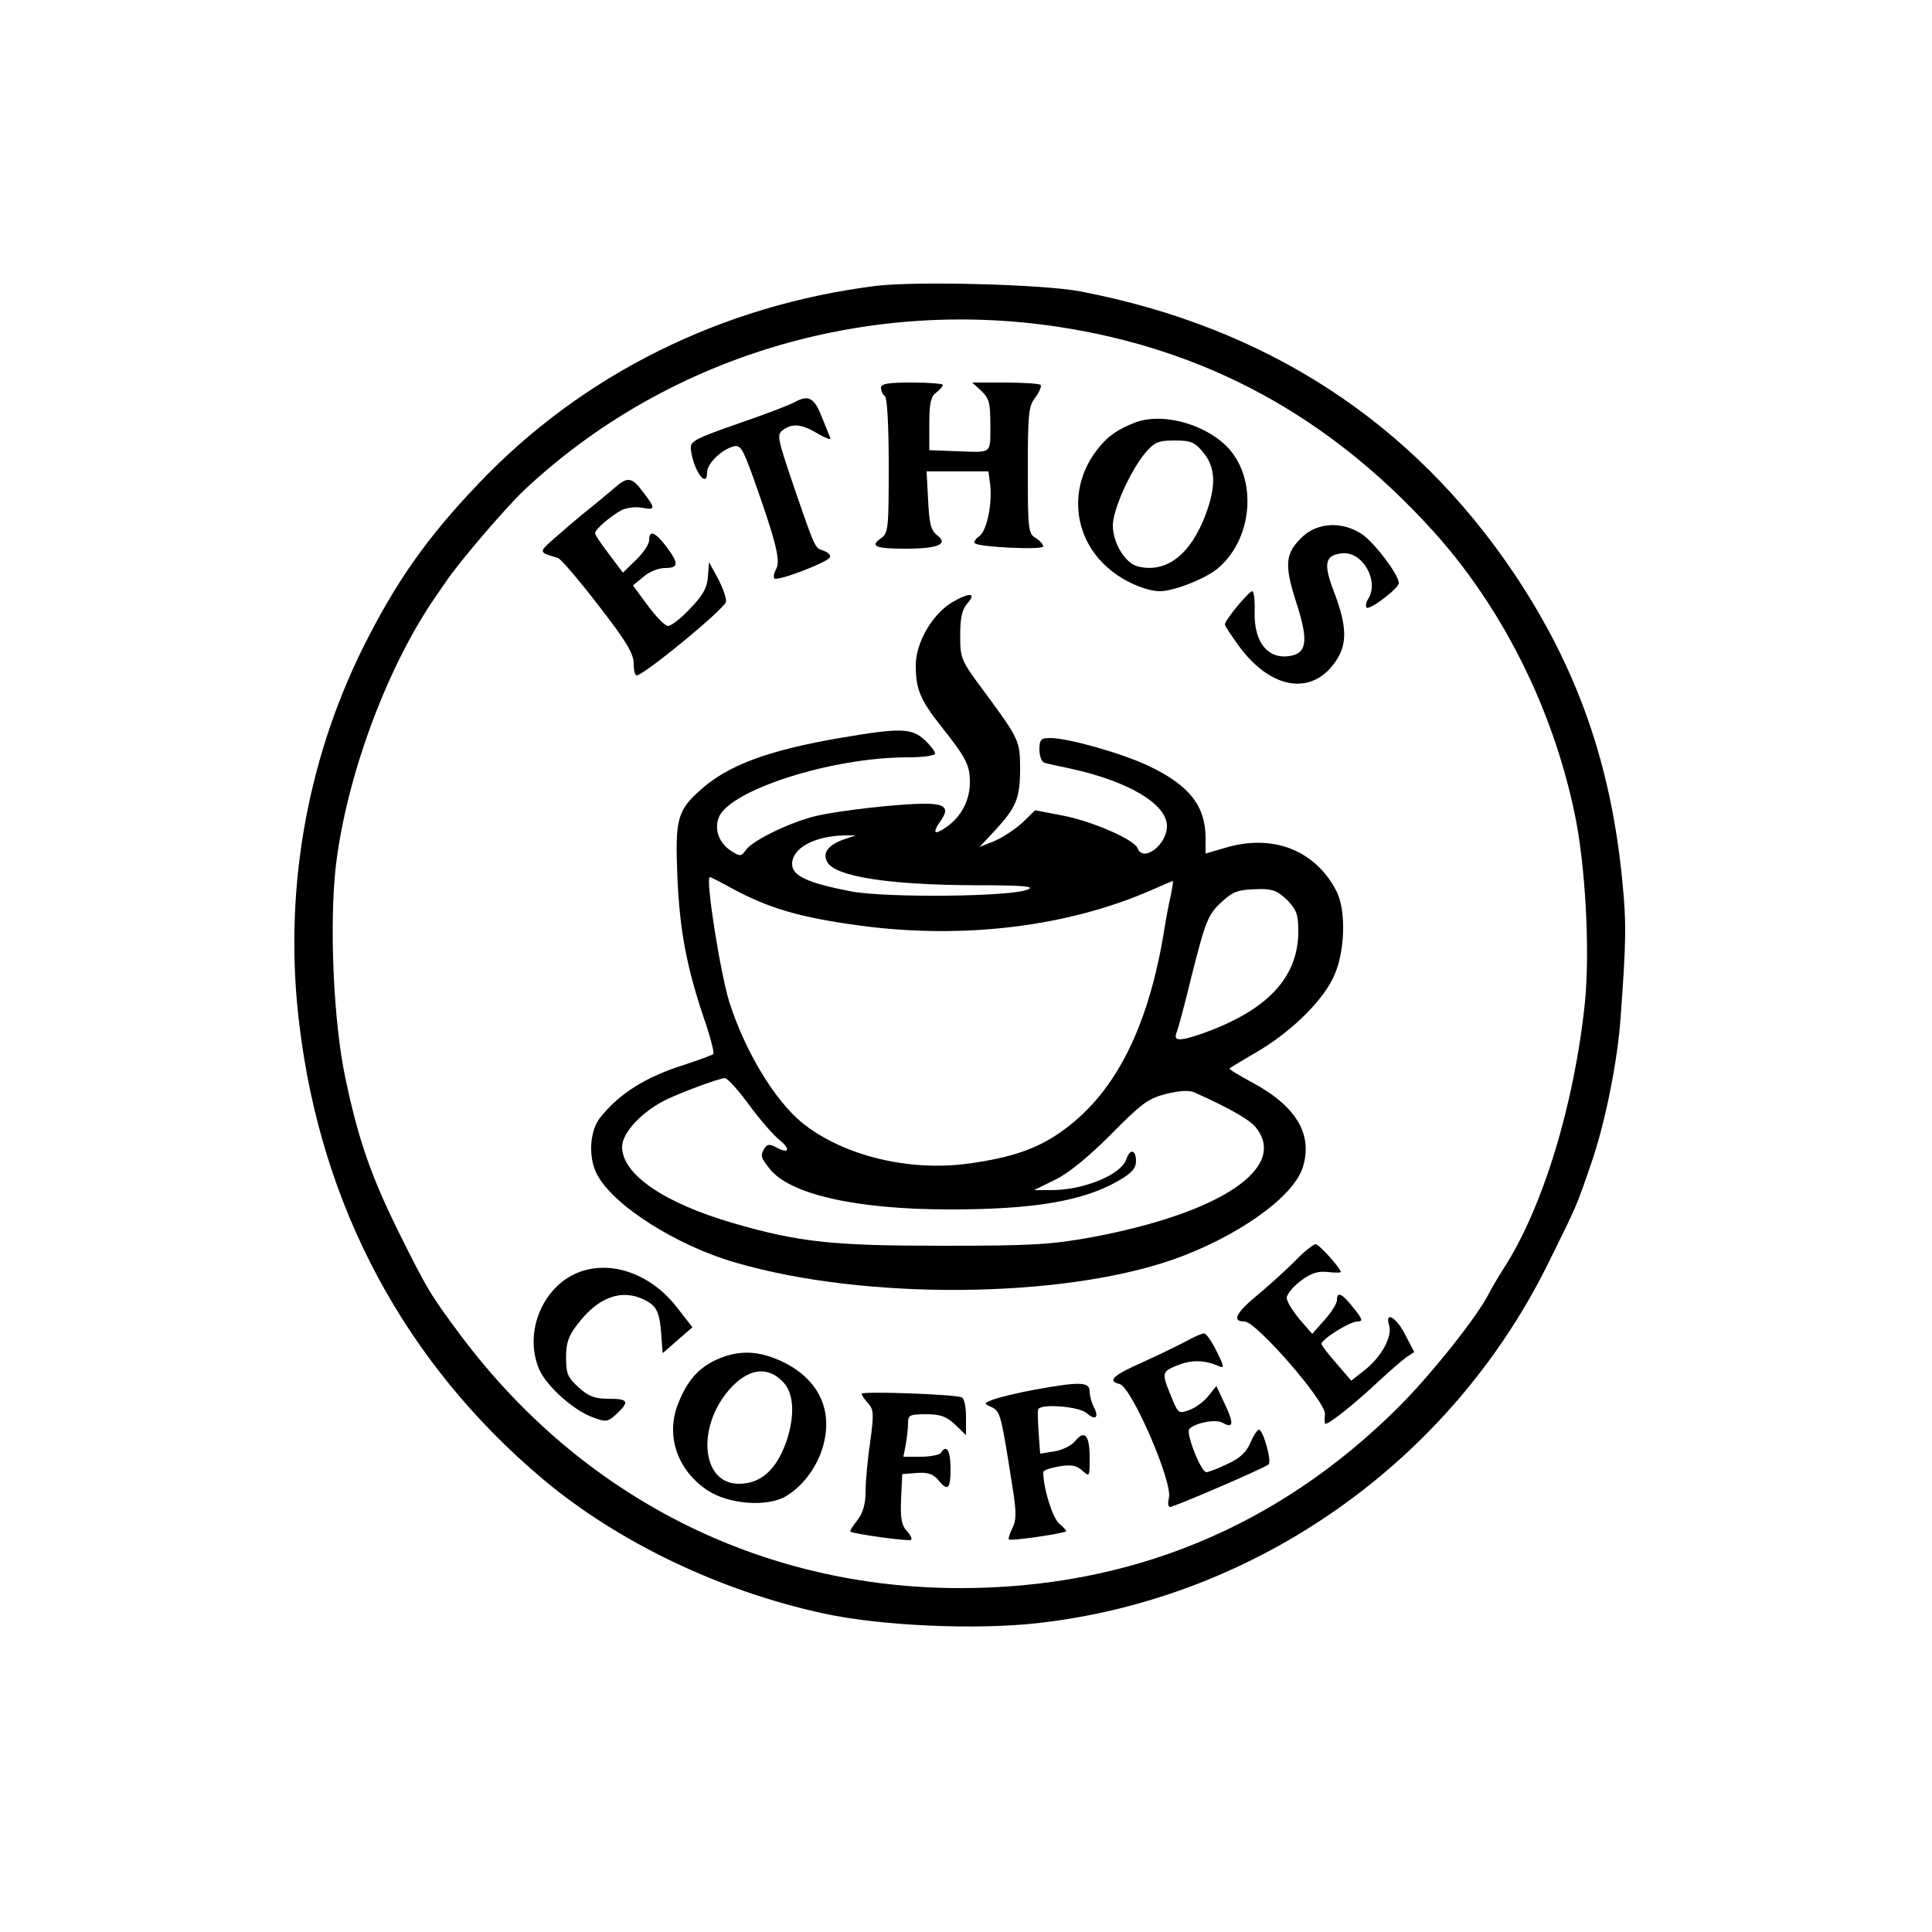 <?xml version="1.0" standalone="no"?>
<!DOCTYPE svg PUBLIC "-//W3C//DTD SVG 20010904//EN"
 "http://www.w3.org/TR/2001/REC-SVG-20010904/DTD/svg10.dtd">
<svg version="1.0" xmlns="http://www.w3.org/2000/svg"
 width="500pt" height="500pt" viewBox="0 0 500 500"
 preserveAspectRatio="xMidYMid meet">

<g transform="translate(0,500) scale(0.1,-0.1)"
fill="#000000" stroke="none">
<path d="M2266 4260 c-398 -50 -759 -229 -1027 -511 -135 -141 -215 -256 -299
-424 -149 -300 -207 -642 -165 -979 57 -471 274 -874 630 -1174 194 -163 459
-290 728 -348 149 -32 396 -43 558 -24 563 65 1062 418 1315 929 76 154 73
146 113 263 35 102 67 260 75 373 15 204 15 247 5 350 -29 307 -117 556 -280
800 -264 393 -642 639 -1124 731 -93 18 -425 27 -529 14z m474 -106 c380 -58
697 -230 964 -523 180 -197 312 -458 370 -731 29 -133 41 -358 28 -492 -27
-264 -109 -535 -212 -693 -14 -22 -31 -51 -38 -65 -30 -59 -152 -212 -236
-295 -311 -308 -692 -465 -1131 -465 -515 0 -978 234 -1292 653 -79 106 -87
119 -163 272 -70 142 -103 237 -136 394 -31 145 -42 397 -25 549 27 228 128
504 251 687 8 12 24 35 35 51 36 53 152 188 201 235 365 343 878 500 1384 423z"/>
<path d="M2280 3996 c0 -8 5 -18 10 -21 6 -4 10 -75 10 -180 0 -162 -1 -175
-20 -188 -30 -21 -14 -27 64 -27 84 0 112 12 81 35 -16 13 -20 30 -23 90 l-4
75 80 0 80 0 4 -30 c7 -49 -7 -122 -27 -137 -10 -7 -16 -16 -12 -19 10 -10
177 -18 177 -8 0 5 -9 15 -20 22 -19 11 -20 23 -20 176 0 147 2 166 20 188 10
14 16 28 13 32 -3 3 -45 6 -92 6 l-85 0 22 -20 c22 -21 25 -31 25 -90 0 -75 5
-71 -80 -68 l-78 3 0 68 c0 54 4 71 18 81 9 7 17 16 17 20 0 3 -36 6 -80 6
-63 0 -80 -3 -80 -14z"/>
<path d="M2056 3959 c-10 -6 -75 -31 -145 -55 -114 -40 -126 -46 -123 -67 6
-54 42 -104 42 -59 0 22 36 57 66 66 20 6 25 -2 52 -76 58 -163 73 -218 61
-240 -6 -11 -8 -22 -5 -25 8 -8 139 42 144 55 2 6 -6 13 -17 17 -22 7 -20 1
-78 170 -41 121 -43 130 -27 142 25 18 48 16 90 -9 20 -12 35 -17 33 -12 -2 5
-12 30 -23 57 -19 48 -34 56 -70 36z"/>
<path d="M2939 3907 c-45 -17 -73 -36 -99 -70 -76 -97 -64 -229 29 -308 37
-33 97 -59 133 -59 37 0 122 34 152 61 94 82 100 245 12 322 -62 54 -162 78
-227 54z m175 -78 c32 -38 34 -87 6 -161 -39 -104 -102 -152 -175 -134 -33 8
-65 61 -65 106 0 41 45 141 84 188 24 28 34 32 76 32 42 0 52 -4 74 -31z"/>
<path d="M1590 3737 c-14 -12 -45 -38 -69 -57 -24 -19 -62 -52 -85 -72 -43
-38 -43 -37 8 -52 8 -3 55 -58 105 -123 73 -94 91 -125 91 -151 0 -19 4 -32 9
-30 32 12 230 176 230 191 1 10 -9 37 -21 60 l-23 42 -3 -38 c-2 -29 -14 -49
-46 -82 -23 -25 -49 -45 -57 -45 -8 0 -31 24 -52 52 l-39 53 27 22 c14 13 39
23 56 23 36 0 36 12 3 56 -29 38 -44 43 -44 16 0 -10 -15 -33 -34 -51 l-34
-33 -36 48 c-20 26 -36 50 -36 54 0 10 41 45 69 60 13 6 36 9 52 6 36 -7 36
-2 3 41 -29 39 -40 40 -74 10z"/>
<path d="M3372 3612 c-46 -43 -49 -72 -18 -169 31 -95 29 -129 -8 -139 -61
-15 -101 30 -99 112 1 30 -2 54 -6 54 -9 0 -71 -75 -71 -86 0 -4 18 -31 40
-61 83 -109 187 -123 247 -34 30 44 29 89 -3 175 -30 77 -26 99 19 104 53 6
97 -71 68 -118 -6 -8 -7 -18 -5 -22 6 -10 84 49 84 63 0 22 -64 106 -96 127
-50 33 -113 30 -152 -6z"/>
<path d="M2462 3440 c-50 -31 -92 -104 -92 -161 0 -63 11 -90 69 -163 62 -78
71 -97 71 -141 0 -46 -22 -88 -60 -115 -33 -23 -39 -17 -14 18 21 31 10 42
-44 42 -63 0 -215 -17 -277 -31 -66 -15 -166 -63 -184 -88 -13 -18 -16 -18
-39 -3 -31 20 -44 55 -32 86 27 71 292 156 488 156 39 0 72 4 72 10 0 5 -12
21 -27 35 -34 31 -62 32 -220 5 -186 -32 -291 -71 -362 -136 -58 -52 -64 -75
-58 -222 6 -141 24 -234 68 -365 17 -49 28 -91 25 -95 -4 -3 -37 -15 -76 -28
-99 -31 -169 -75 -218 -138 -26 -34 -30 -102 -7 -145 41 -80 206 -185 360
-229 333 -97 839 -93 1130 8 165 58 310 160 336 237 28 87 -16 161 -133 223
-33 18 -58 33 -56 35 2 2 32 20 68 41 85 49 166 126 198 189 33 62 38 180 9
232 -56 105 -166 146 -289 108 l-48 -14 0 40 c0 84 -43 138 -150 188 -68 32
-206 71 -252 71 -24 0 -28 -4 -28 -30 0 -17 6 -32 13 -34 6 -2 37 -9 67 -15
151 -33 250 -92 250 -149 0 -49 -62 -95 -76 -57 -9 23 -121 71 -197 85 l-68
13 -32 -31 c-18 -17 -50 -38 -72 -48 l-40 -16 43 46 c52 57 62 81 62 157 0 71
-3 77 -89 194 -65 87 -66 90 -66 151 0 47 5 67 19 83 25 28 3 28 -42 1z m-280
-613 c-40 -15 -54 -35 -41 -58 20 -37 156 -59 381 -60 129 0 158 -3 138 -11
-42 -19 -364 -22 -457 -5 -113 22 -153 40 -153 71 0 41 57 72 135 74 l30 0
-33 -11z m-288 -126 c96 -52 178 -76 336 -97 266 -35 533 -2 749 92 29 13 55
24 56 24 2 0 -1 -17 -5 -37 -5 -21 -14 -69 -20 -108 -43 -247 -130 -412 -268
-507 -61 -42 -126 -64 -233 -79 -156 -22 -328 20 -434 106 -71 59 -146 183
-187 310 -24 76 -63 325 -51 325 3 0 28 -13 57 -29z m1437 -30 c24 -25 29 -37
29 -81 0 -120 -80 -205 -249 -265 -58 -20 -75 -20 -66 3 4 9 22 76 39 147 36
142 43 160 78 191 30 28 44 32 96 33 35 1 49 -5 73 -28z m-1392 -531 c28 -38
63 -78 78 -90 30 -24 25 -37 -7 -20 -18 10 -24 9 -31 -1 -12 -20 -11 -23 13
-54 52 -66 224 -105 466 -105 220 0 347 22 438 75 33 19 44 32 44 50 0 30 -16
33 -25 5 -13 -40 -110 -80 -194 -80 l-45 0 55 27 c35 17 86 59 144 117 79 80
96 93 143 105 37 9 61 10 75 3 91 -41 142 -70 158 -91 82 -104 -94 -221 -426
-283 -105 -19 -153 -22 -385 -22 -286 0 -372 9 -544 59 -178 52 -286 126 -286
197 0 37 53 93 116 123 47 22 135 54 150 55 6 0 35 -31 63 -70z"/>
<path d="M3352 1737 c-24 -24 -67 -63 -97 -88 -57 -47 -68 -69 -34 -69 30 0
211 -208 208 -240 -1 -8 -1 -19 0 -24 1 -9 72 46 143 113 26 24 56 50 67 58
l21 14 -23 44 c-22 45 -54 64 -42 25 9 -28 -19 -80 -61 -114 l-37 -29 -38 44
c-21 24 -39 47 -39 51 0 12 73 58 93 58 15 0 14 5 -10 35 -30 38 -43 44 -43
20 0 -8 -14 -31 -32 -51 l-32 -36 -33 38 c-18 22 -33 46 -33 55 0 9 16 29 36
44 27 20 44 26 70 23 19 -2 34 -2 34 0 0 9 -56 72 -65 72 -6 0 -30 -19 -53
-43z"/>
<path d="M1492 1705 c-90 -39 -136 -155 -97 -248 18 -43 89 -107 139 -125 35
-13 39 -12 62 9 34 32 30 39 -21 39 -35 0 -52 6 -77 29 -29 26 -33 36 -33 78
0 37 6 56 29 85 54 72 116 94 176 63 31 -16 38 -33 42 -98 l3 -39 39 34 38 33
-42 54 c-69 87 -174 122 -258 86z"/>
<path d="M3070 1529 c-19 -10 -70 -35 -112 -54 -79 -35 -93 -49 -60 -57 31 -9
138 -255 127 -295 -3 -13 -2 -23 3 -23 11 0 245 101 255 110 9 8 -14 90 -25
90 -4 0 -14 -15 -22 -34 -11 -25 -27 -40 -60 -55 -25 -12 -49 -21 -54 -21 -14
0 -54 102 -44 112 16 16 68 26 86 16 28 -16 30 -2 6 48 l-22 47 -21 -26 c-12
-15 -34 -31 -49 -36 -26 -10 -29 -8 -42 23 -31 74 -31 75 10 92 36 15 70 15
107 -1 16 -7 16 -3 -5 39 -12 25 -27 46 -32 45 -6 0 -27 -9 -46 -20z"/>
<path d="M1854 1481 c-48 -22 -76 -55 -100 -116 -31 -82 -1 -170 77 -222 56
-37 158 -44 205 -14 44 27 81 78 95 132 24 90 -12 167 -100 212 -64 32 -118
35 -177 8z m171 -56 c30 -29 33 -88 10 -156 -26 -73 -66 -109 -123 -109 -101
0 -110 158 -15 254 45 45 91 49 128 11z"/>
<path d="M2675 1403 c-44 -8 -91 -20 -105 -25 -25 -10 -25 -10 -3 -20 22 -11
24 -19 54 -211 10 -63 9 -82 -1 -102 -7 -14 -11 -27 -9 -29 4 -5 140 15 148
21 2 1 -6 10 -18 20 -17 15 -41 91 -41 133 0 5 18 11 41 15 31 5 45 3 60 -11
19 -17 19 -16 19 34 0 58 -13 73 -38 42 -9 -11 -33 -23 -53 -26 l-37 -6 -4 53
c-2 30 -3 57 -1 62 8 15 106 7 125 -10 23 -20 33 -12 19 15 -6 12 -11 30 -11
41 0 25 -25 26 -145 4z"/>
<path d="M2230 1393 c0 -3 7 -15 17 -25 14 -16 15 -27 5 -100 -7 -46 -12 -104
-12 -129 0 -32 -7 -55 -21 -73 -12 -15 -20 -28 -18 -30 10 -6 152 -26 157 -21
3 3 -2 13 -12 24 -13 14 -16 33 -14 82 l3 64 37 3 c28 2 42 -2 55 -17 26 -32
33 -26 33 29 0 47 -11 63 -25 40 -3 -5 -27 -10 -52 -10 l-45 0 6 31 c3 17 6
42 6 55 0 22 4 24 47 24 37 0 53 -6 75 -27 l28 -27 0 47 c0 29 -5 49 -12 51
-25 8 -258 16 -258 9z"/>
</g>
</svg>
